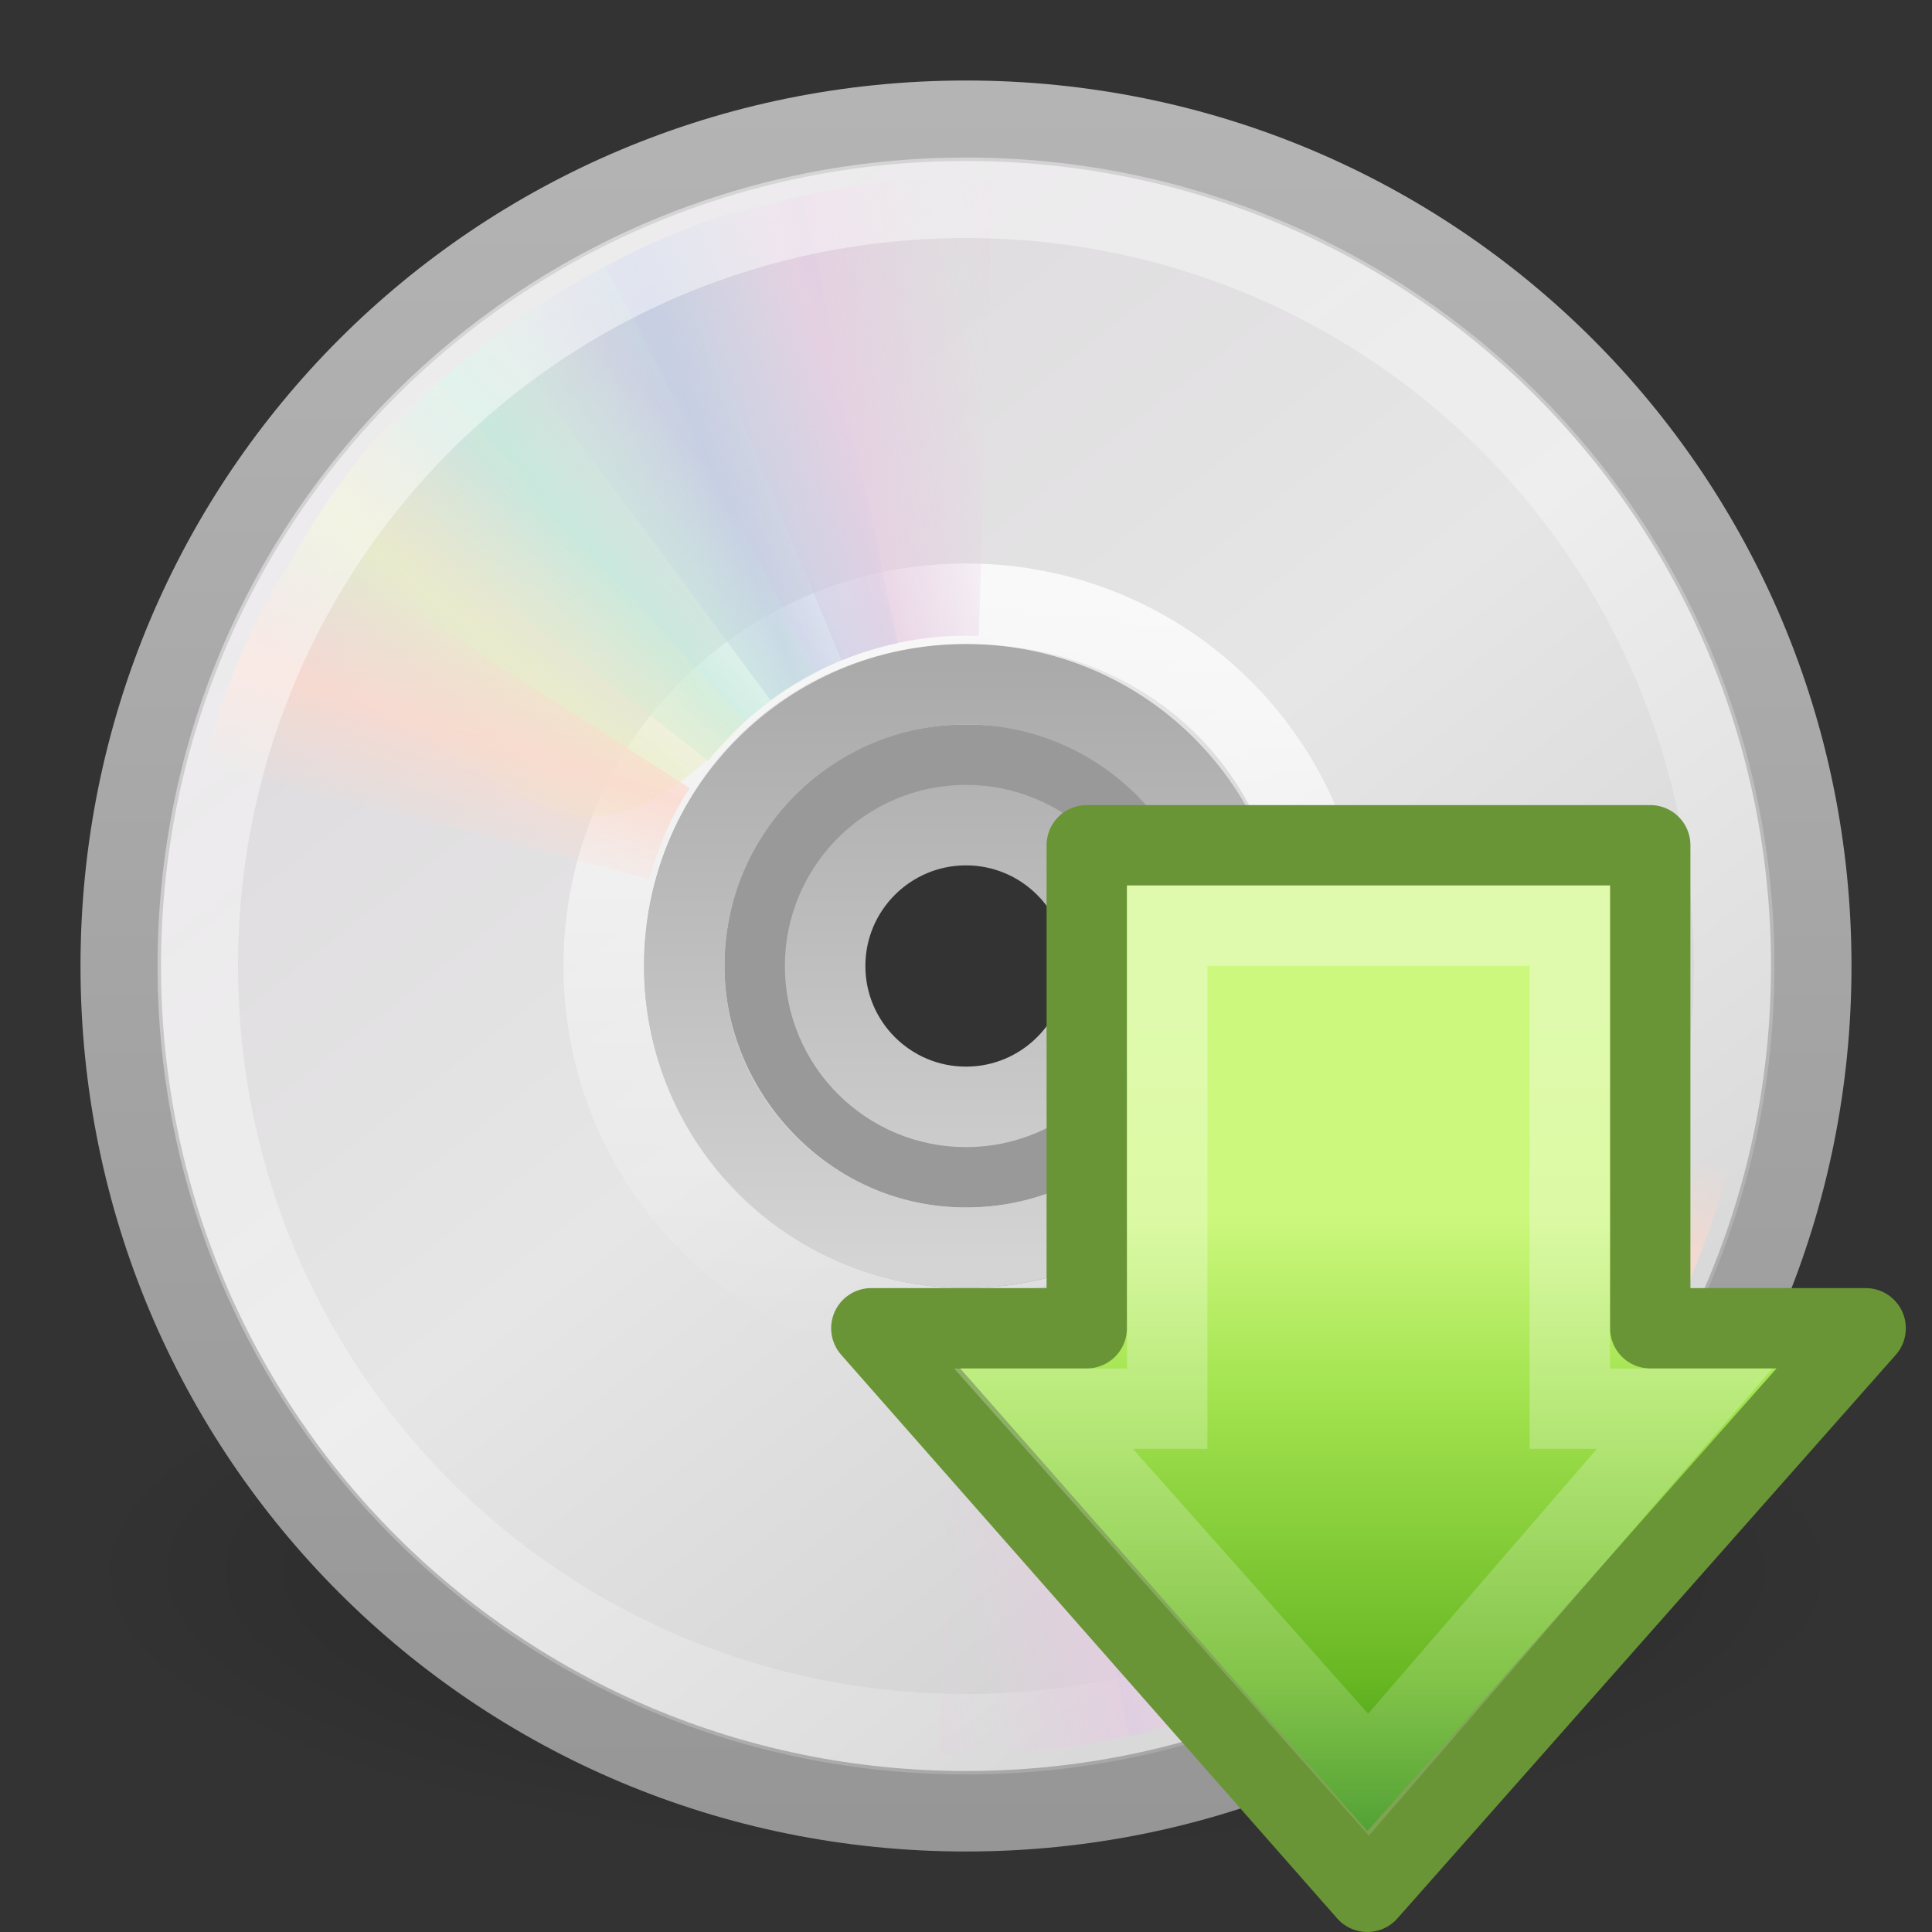 <?xml version="1.0" encoding="UTF-8" standalone="no"?>
<svg
   xmlns:dc="http://purl.org/dc/elements/1.1/"
   xmlns:cc="http://creativecommons.org/ns#"
   xmlns:rdf="http://www.w3.org/1999/02/22-rdf-syntax-ns#"
   xmlns:svg="http://www.w3.org/2000/svg"
   xmlns="http://www.w3.org/2000/svg"
   xmlns:xlink="http://www.w3.org/1999/xlink"
   version="1.0"
   width="24"
   height="24"
   id="svg2890">
  <rect width="100%" height="100%" fill="#333333" stroke="none"/>
  <defs
     id="defs2892">
    <linearGradient
       id="linearGradient4222">
      <stop
         id="stop4224"
         style="stop-color:#ffffff;stop-opacity:1"
         offset="0" />
      <stop
         id="stop4226"
         style="stop-color:#ffffff;stop-opacity:0"
         offset="1" />
    </linearGradient>
    <linearGradient
       x1="13.472"
       y1="25.411"
       x2="57.726"
       y2="25.411"
       id="linearGradient3134"
       xlink:href="#linearGradient4222"
       gradientUnits="userSpaceOnUse"
       gradientTransform="matrix(0,0.37,-0.362,0,-4.13,3.384)" />
    <linearGradient
       id="linearGradient2264">
      <stop
         id="stop3244-gr"
         style="stop-color:#cdf87e;stop-opacity:1"
         offset="0" />
      <stop
         id="stop3246-gr"
         style="stop-color:#a2e34f;stop-opacity:1"
         offset="0.262" />
      <stop
         id="stop3248-gr"
         style="stop-color:#68b723;stop-opacity:1"
         offset="0.661" />
      <stop
         id="stop3250-gr"
         style="stop-color:#1d7e0d;stop-opacity:1"
         offset="1" />
    </linearGradient>
    <linearGradient
       x1="28.315"
       y1="20.71"
       x2="0.816"
       y2="20.71"
       id="linearGradient3132"
       xlink:href="#linearGradient2264"
       gradientUnits="userSpaceOnUse"
       gradientTransform="matrix(0,-0.319,-0.313,0,-6.152,19.802)" />
    <linearGradient
       id="linearGradient23419">
      <stop
         id="stop23421"
         style="stop-color:#000000;stop-opacity:1"
         offset="0" />
      <stop
         id="stop23423"
         style="stop-color:#000000;stop-opacity:0"
         offset="1" />
    </linearGradient>
    <radialGradient
       cx="23.335"
       cy="41.636"
       r="22.627"
       fx="23.335"
       fy="41.636"
       id="radialGradient2888"
       xlink:href="#linearGradient23419"
       gradientUnits="userSpaceOnUse"
       gradientTransform="matrix(0.486,0,0,0.155,0.656,13.06)" />
    <linearGradient
       id="linearGradient3772">
      <stop
         id="stop3774"
         style="stop-color:#b4b4b4;stop-opacity:1"
         offset="0" />
      <stop
         id="stop3776"
         style="stop-color:#969696;stop-opacity:1"
         offset="1" />
    </linearGradient>
    <linearGradient
       x1="-21.916"
       y1="3"
       x2="-21.916"
       y2="45.033"
       id="linearGradient2885"
       xlink:href="#linearGradient3772"
       gradientUnits="userSpaceOnUse"
       gradientTransform="matrix(0.512,0,0,0.512,25.453,-0.293)" />
    <linearGradient
       x1="12.274"
       y1="32.416"
       x2="35.391"
       y2="14.203"
       id="linearGradient3263"
       gradientUnits="userSpaceOnUse">
      <stop
         id="stop3265"
         style="stop-color:#dedbde;stop-opacity:1"
         offset="0" />
      <stop
         id="stop3267"
         style="stop-color:#e6e6e6;stop-opacity:1"
         offset="0.5" />
      <stop
         id="stop3269"
         style="stop-color:#d2d2d2;stop-opacity:1"
         offset="1" />
    </linearGradient>
    <linearGradient
       x1="12.274"
       y1="32.416"
       x2="35.391"
       y2="14.203"
       id="linearGradient2883"
       xlink:href="#linearGradient3263"
       gradientUnits="userSpaceOnUse"
       gradientTransform="matrix(0,0.6,-0.6,0,25.86,-2.4)" />
    <linearGradient
       id="linearGradient3428">
      <stop
         id="stop3430"
         style="stop-color:#aaaaaa;stop-opacity:1"
         offset="0" />
      <stop
         id="stop3432"
         style="stop-color:#d4d4d4;stop-opacity:1"
         offset="1" />
    </linearGradient>
    <linearGradient
       x1="21.448"
       y1="15.5"
       x2="21.448"
       y2="32.509"
       id="linearGradient2879"
       xlink:href="#linearGradient3428"
       gradientUnits="userSpaceOnUse"
       gradientTransform="matrix(0.437,0,0,0.437,1.5,1.5)" />
    <linearGradient
       x1="18.776"
       y1="4.038"
       x2="18.203"
       y2="45.962"
       id="linearGradient2876"
       xlink:href="#linearGradient6036"
       gradientUnits="userSpaceOnUse"
       gradientTransform="matrix(0.227,0,0,0.227,6.466,6.318)" />
    <linearGradient
       x1="10.609"
       y1="17.886"
       x2="9.73"
       y2="20.613"
       id="linearGradient2488"
       xlink:href="#linearGradient3519"
       gradientUnits="userSpaceOnUse"
       spreadMethod="reflect" />
    <linearGradient
       x1="12.372"
       y1="16.188"
       x2="14.609"
       y2="13.462"
       id="linearGradient2486"
       xlink:href="#linearGradient3511"
       gradientUnits="userSpaceOnUse"
       spreadMethod="reflect" />
    <linearGradient
       x1="14.085"
       y1="13.046"
       x2="16.994"
       y2="10.732"
       id="linearGradient2484"
       xlink:href="#linearGradient3503"
       gradientUnits="userSpaceOnUse"
       spreadMethod="reflect" />
    <linearGradient
       x1="17.495"
       y1="11.2"
       x2="21.047"
       y2="9.796"
       id="linearGradient2482"
       xlink:href="#linearGradient3495"
       gradientUnits="userSpaceOnUse"
       spreadMethod="reflect" />
    <linearGradient
       x1="20.58"
       y1="10.775"
       x2="24.274"
       y2="9.862"
       id="linearGradient2480"
       xlink:href="#linearGradient3487"
       gradientUnits="userSpaceOnUse"
       spreadMethod="reflect" />
    <linearGradient
       id="linearGradient6036">
      <stop
         id="stop6038"
         style="stop-color:#ffffff;stop-opacity:1"
         offset="0" />
      <stop
         id="stop6040"
         style="stop-color:#ffffff;stop-opacity:0"
         offset="1" />
    </linearGradient>
    <linearGradient
       x1="10.502"
       y1="3.61"
       x2="48.799"
       y2="54.698"
       id="linearGradient2867"
       xlink:href="#linearGradient6036"
       gradientUnits="userSpaceOnUse"
       gradientTransform="matrix(0.482,0,0,0.482,0.265,-5.013717e-2)" />
    <linearGradient
       id="linearGradient3519">
      <stop
         id="stop3521"
         style="stop-color:#fcd9cd;stop-opacity:1"
         offset="0" />
      <stop
         id="stop3523"
         style="stop-color:#fcd9cd;stop-opacity:0"
         offset="1" />
    </linearGradient>
    <linearGradient
       x1="10.609"
       y1="17.886"
       x2="9.73"
       y2="20.613"
       id="linearGradient2500"
       xlink:href="#linearGradient3519"
       gradientUnits="userSpaceOnUse"
       spreadMethod="reflect" />
    <linearGradient
       id="linearGradient3511">
      <stop
         id="stop3513"
         style="stop-color:#ebeec7;stop-opacity:1"
         offset="0" />
      <stop
         id="stop3515"
         style="stop-color:#ebeec7;stop-opacity:0"
         offset="1" />
    </linearGradient>
    <linearGradient
       x1="12.372"
       y1="16.188"
       x2="14.609"
       y2="13.462"
       id="linearGradient2498"
       xlink:href="#linearGradient3511"
       gradientUnits="userSpaceOnUse"
       spreadMethod="reflect" />
    <linearGradient
       id="linearGradient3503">
      <stop
         id="stop3505"
         style="stop-color:#c4ebdd;stop-opacity:1"
         offset="0" />
      <stop
         id="stop3507"
         style="stop-color:#c4ebdd;stop-opacity:0"
         offset="1" />
    </linearGradient>
    <linearGradient
       x1="14.085"
       y1="13.046"
       x2="16.994"
       y2="10.732"
       id="linearGradient2496"
       xlink:href="#linearGradient3503"
       gradientUnits="userSpaceOnUse"
       spreadMethod="reflect" />
    <linearGradient
       id="linearGradient3495">
      <stop
         id="stop3497"
         style="stop-color:#c1cbe4;stop-opacity:1"
         offset="0" />
      <stop
         id="stop3499"
         style="stop-color:#c1cbe4;stop-opacity:0"
         offset="1" />
    </linearGradient>
    <linearGradient
       x1="17.495"
       y1="11.2"
       x2="21.047"
       y2="9.796"
       id="linearGradient2494"
       xlink:href="#linearGradient3495"
       gradientUnits="userSpaceOnUse"
       spreadMethod="reflect" />
    <linearGradient
       id="linearGradient3487">
      <stop
         id="stop3489"
         style="stop-color:#e6cde2;stop-opacity:1"
         offset="0" />
      <stop
         id="stop3491"
         style="stop-color:#e6cde2;stop-opacity:0"
         offset="1" />
    </linearGradient>
    <linearGradient
       x1="20.58"
       y1="10.775"
       x2="24.274"
       y2="9.862"
       id="linearGradient2492"
       xlink:href="#linearGradient3487"
       gradientUnits="userSpaceOnUse"
       spreadMethod="reflect" />
  </defs>
  <g
     id="layer1">
    <path
       d="M 23,19.5 C 23.001,21.433 18.076,23 12,23 C 5.924,23 0.999,21.433 1,19.5 C 0.999,17.567 5.924,16 12,16 C 18.076,16 23.001,17.567 23,19.5 z"
       id="path23417"
       style="opacity:0.3;fill:url(#radialGradient2888);fill-opacity:1;fill-rule:evenodd;stroke:none;stroke-width:2;marker:none;visibility:visible;display:inline;overflow:visible" />
    <path
       d="M 22.5,12 C 22.5,6.18 17.82,1.5 12,1.5 C 6.18,1.5 1.5,6.18 1.5,12 C 1.5,17.82 6.18,22.5 12,22.5 C 17.82,22.5 22.5,17.82 22.5,12 z M 15.5,12 C 15.5,13.971 13.93,15.5 12,15.5 C 10.029,15.5 8.5,13.845 8.5,12 C 8.5,10.114 9.964,8.5 12,8.5 C 14.078,8.5 15.5,9.988 15.5,12 z"
       id="path2781"
       style="fill:url(#linearGradient2883);fill-rule:nonzero;stroke:url(#linearGradient2885);stroke-width:1;stroke-miterlimit:4;stroke-opacity:1" />
    <path
       d="M 12,8.085 C 9.839,8.085 8.085,9.839 8.085,12 C 8.085,14.161 9.839,15.915 12,15.915 C 14.161,15.915 15.915,14.161 15.915,12 C 15.915,9.839 14.161,8.085 12,8.085 z M 12,10.043 C 13.081,10.043 13.957,10.919 13.957,12 C 13.957,13.081 13.081,13.957 12,13.957 C 10.919,13.957 10.043,13.081 10.043,12 C 10.043,10.919 10.919,10.043 12,10.043 z"
       id="path2474"
       style="opacity:0.5;fill:#ffffff;fill-opacity:1;fill-rule:nonzero;stroke:none;stroke-width:1;marker:none;visibility:visible;display:inline;overflow:visible;enable-background:accumulate" />
    <path
       d="M 12,8.5 C 10.068,8.5 8.5,10.068 8.5,12 C 8.5,13.932 10.068,15.5 12,15.5 C 13.932,15.5 15.5,13.932 15.5,12 C 15.5,10.068 13.932,8.5 12,8.5 L 12,8.5 z M 12,10.25 C 12.966,10.25 13.75,11.034 13.75,12 C 13.75,12.966 12.966,13.75 12,13.75 C 11.034,13.75 10.25,12.966 10.25,12 C 10.25,11.034 11.034,10.25 12,10.25 z"
       id="path3418"
       style="fill:none;stroke:url(#linearGradient2879);stroke-width:1;stroke-linecap:butt;stroke-linejoin:round;marker:none;stroke-miterlimit:4;stroke-dasharray:none;stroke-dashoffset:0;stroke-opacity:1;visibility:visible;display:inline;overflow:visible;enable-background:accumulate" />
    <path
       d="M 12,7.5 C 9.506,7.5 7.5,9.506 7.5,12 C 7.5,14.494 9.506,16.5 12,16.5 C 14.494,16.5 16.5,14.494 16.5,12 C 16.5,9.506 14.494,7.5 12,7.5 L 12,7.5 L 12,7.5 L 12,7.5 z"
       id="path3281"
       style="opacity:0.8;fill:none;stroke:url(#linearGradient2876);stroke-width:1;stroke-miterlimit:4;stroke-opacity:1" />
    <g
       transform="matrix(0.489,0,0,0.489,0.255,0.255)"
       id="g3527">
      <path
         d="M 15.857,5.731 L 20.625,16.344 C 21.66,15.885 22.795,15.625 24,15.625 C 24.032,15.625 24.062,15.625 24.094,15.625 L 24.108,4.005 C 21.166,3.934 18.565,4.662 15.857,5.731 L 15.857,5.731 z"
         transform="matrix(1,2.824295e-2,-2.824295e-2,1,0.692,-0.671)"
         id="path3296"
         style="opacity:0.8;fill:url(#linearGradient2480);fill-opacity:1;fill-rule:nonzero;stroke:none" />
      <path
         d="M 12.121,7.906 L 19.052,17.266 C 19.966,16.596 21.018,16.099 22.195,15.841 C 22.226,15.834 22.255,15.827 22.287,15.821 L 19.857,4.426 C 16.968,4.988 14.538,6.282 12.121,7.906 L 12.121,7.906 z"
         id="path3308"
         style="opacity:0.8;fill:url(#linearGradient2482);fill-opacity:1;fill-rule:nonzero;stroke:none" />
      <path
         d="M 8.252,11.647 L 17.466,18.802 C 18.175,17.919 19.063,17.166 20.133,16.612 C 20.161,16.598 20.187,16.584 20.216,16.569 L 14.866,6.251 C 12.221,7.541 10.166,9.452 8.252,11.647 z"
         id="path3310"
         style="opacity:0.8;fill:url(#linearGradient2484);fill-opacity:1;fill-rule:nonzero;stroke:none" />
      <path
         d="M 5.633,16.074 C 12.808,18.316 13.483,23.105 18.41,17.828 L 10.5,9.132 C 8.279,11.063 6.913,13.459 5.633,16.074 z"
         id="path3312"
         style="opacity:0.8;fill:url(#linearGradient2486);fill-opacity:1;fill-rule:nonzero;stroke:none" />
      <path
         d="M 7.155,13.193 C 5.972,14.945 5.248,16.83 4.63,18.837 L 15.969,21.812 C 16.184,21.049 16.487,20.298 16.938,19.594 C 16.955,19.567 16.982,19.527 17,19.5 L 7.155,13.193 z"
         id="path3314"
         style="opacity:0.8;fill:url(#linearGradient2488);fill-opacity:1;fill-rule:nonzero;stroke:none" />
    </g>
    <path
       d="M 12,2.457 C 6.711,2.457 2.457,6.711 2.457,12 C 2.457,17.289 6.711,21.543 12,21.543 C 17.289,21.543 21.543,17.289 21.543,12 C 21.543,6.711 17.289,2.457 12,2.457 L 12,2.457 L 12,2.457 z"
       id="path3272"
       style="opacity:0.5;fill:none;stroke:url(#linearGradient2867);stroke-width:1;stroke-miterlimit:4;stroke-opacity:1" />
    <g
       transform="matrix(-0.489,0,0,-0.489,23.745,23.74)"
       id="g3297">
      <path
         d="M 15.857,5.731 L 20.625,16.344 C 21.66,15.885 22.795,15.625 24,15.625 C 24.032,15.625 24.062,15.625 24.094,15.625 L 24.108,4.005 C 21.166,3.934 18.565,4.662 15.857,5.731 L 15.857,5.731 z"
         transform="matrix(1,2.824295e-2,-2.824295e-2,1,0.692,-0.671)"
         id="path3299"
         style="opacity:0.8;fill:url(#linearGradient2492);fill-opacity:1;fill-rule:nonzero;stroke:none" />
      <path
         d="M 12.121,7.906 L 19.052,17.266 C 19.966,16.596 21.018,16.099 22.195,15.841 C 22.226,15.834 22.255,15.827 22.287,15.821 L 19.857,4.426 C 16.968,4.988 14.538,6.282 12.121,7.906 L 12.121,7.906 z"
         id="path3301"
         style="opacity:0.8;fill:url(#linearGradient2494);fill-opacity:1;fill-rule:nonzero;stroke:none" />
      <path
         d="M 8.252,11.647 L 17.466,18.802 C 18.175,17.919 19.063,17.166 20.133,16.612 C 20.161,16.598 20.187,16.584 20.216,16.569 L 14.866,6.251 C 12.221,7.541 10.166,9.452 8.252,11.647 z"
         id="path3303"
         style="opacity:0.8;fill:url(#linearGradient2496);fill-opacity:1;fill-rule:nonzero;stroke:none" />
      <path
         d="M 5.633,16.074 C 12.808,18.316 13.483,23.105 18.41,17.828 L 10.5,9.132 C 8.279,11.063 6.913,13.459 5.633,16.074 z"
         id="path3305"
         style="opacity:0.8;fill:url(#linearGradient2498);fill-opacity:1;fill-rule:nonzero;stroke:none" />
      <path
         d="M 7.155,13.193 C 5.972,14.945 5.248,16.83 4.63,18.837 L 15.969,21.812 C 16.184,21.049 16.487,20.298 16.938,19.594 C 16.955,19.567 16.982,19.527 17,19.5 L 7.155,13.193 z"
         id="path3307"
         style="opacity:0.8;fill:url(#linearGradient2500);fill-opacity:1;fill-rule:nonzero;stroke:none" />
    </g>
  </g>
  <g
     transform="translate(30.639,4.284)"
     id="g3128">
    <path
       d="M -7.463,12.216 L -13.654,19.217 L -19.815,12.216 L -17.139,12.216 L -17.139,6.216 L -10.139,6.216 L -10.139,12.216 L -7.463,12.216 z"
       id="path3288"
       style="fill:url(#linearGradient3132);fill-opacity:1;fill-rule:nonzero;stroke:#699536;stroke-width:0.998;stroke-linecap:round;stroke-linejoin:round;marker:none;marker-start:none;marker-mid:none;marker-end:none;stroke-miterlimit:4;stroke-dasharray:none;stroke-dashoffset:0;stroke-opacity:1;visibility:visible;display:inline;overflow:visible" />
    <path
       d="M -9.712,13.216 L -13.639,17.762 L -17.675,13.216 L -16.139,13.216 L -16.139,7.216 L -11.139,7.216 L -11.139,13.216 L -9.712,13.216 z"
       id="path3290"
       style="opacity:0.354;fill:none;fill-opacity:1;fill-rule:nonzero;stroke:url(#linearGradient3134);stroke-width:0.998;stroke-linecap:butt;stroke-linejoin:miter;marker:none;marker-start:none;marker-mid:none;marker-end:none;stroke-miterlimit:4;stroke-dasharray:none;stroke-dashoffset:0;stroke-opacity:1;visibility:visible;display:inline;overflow:visible" />
  </g>
</svg>
